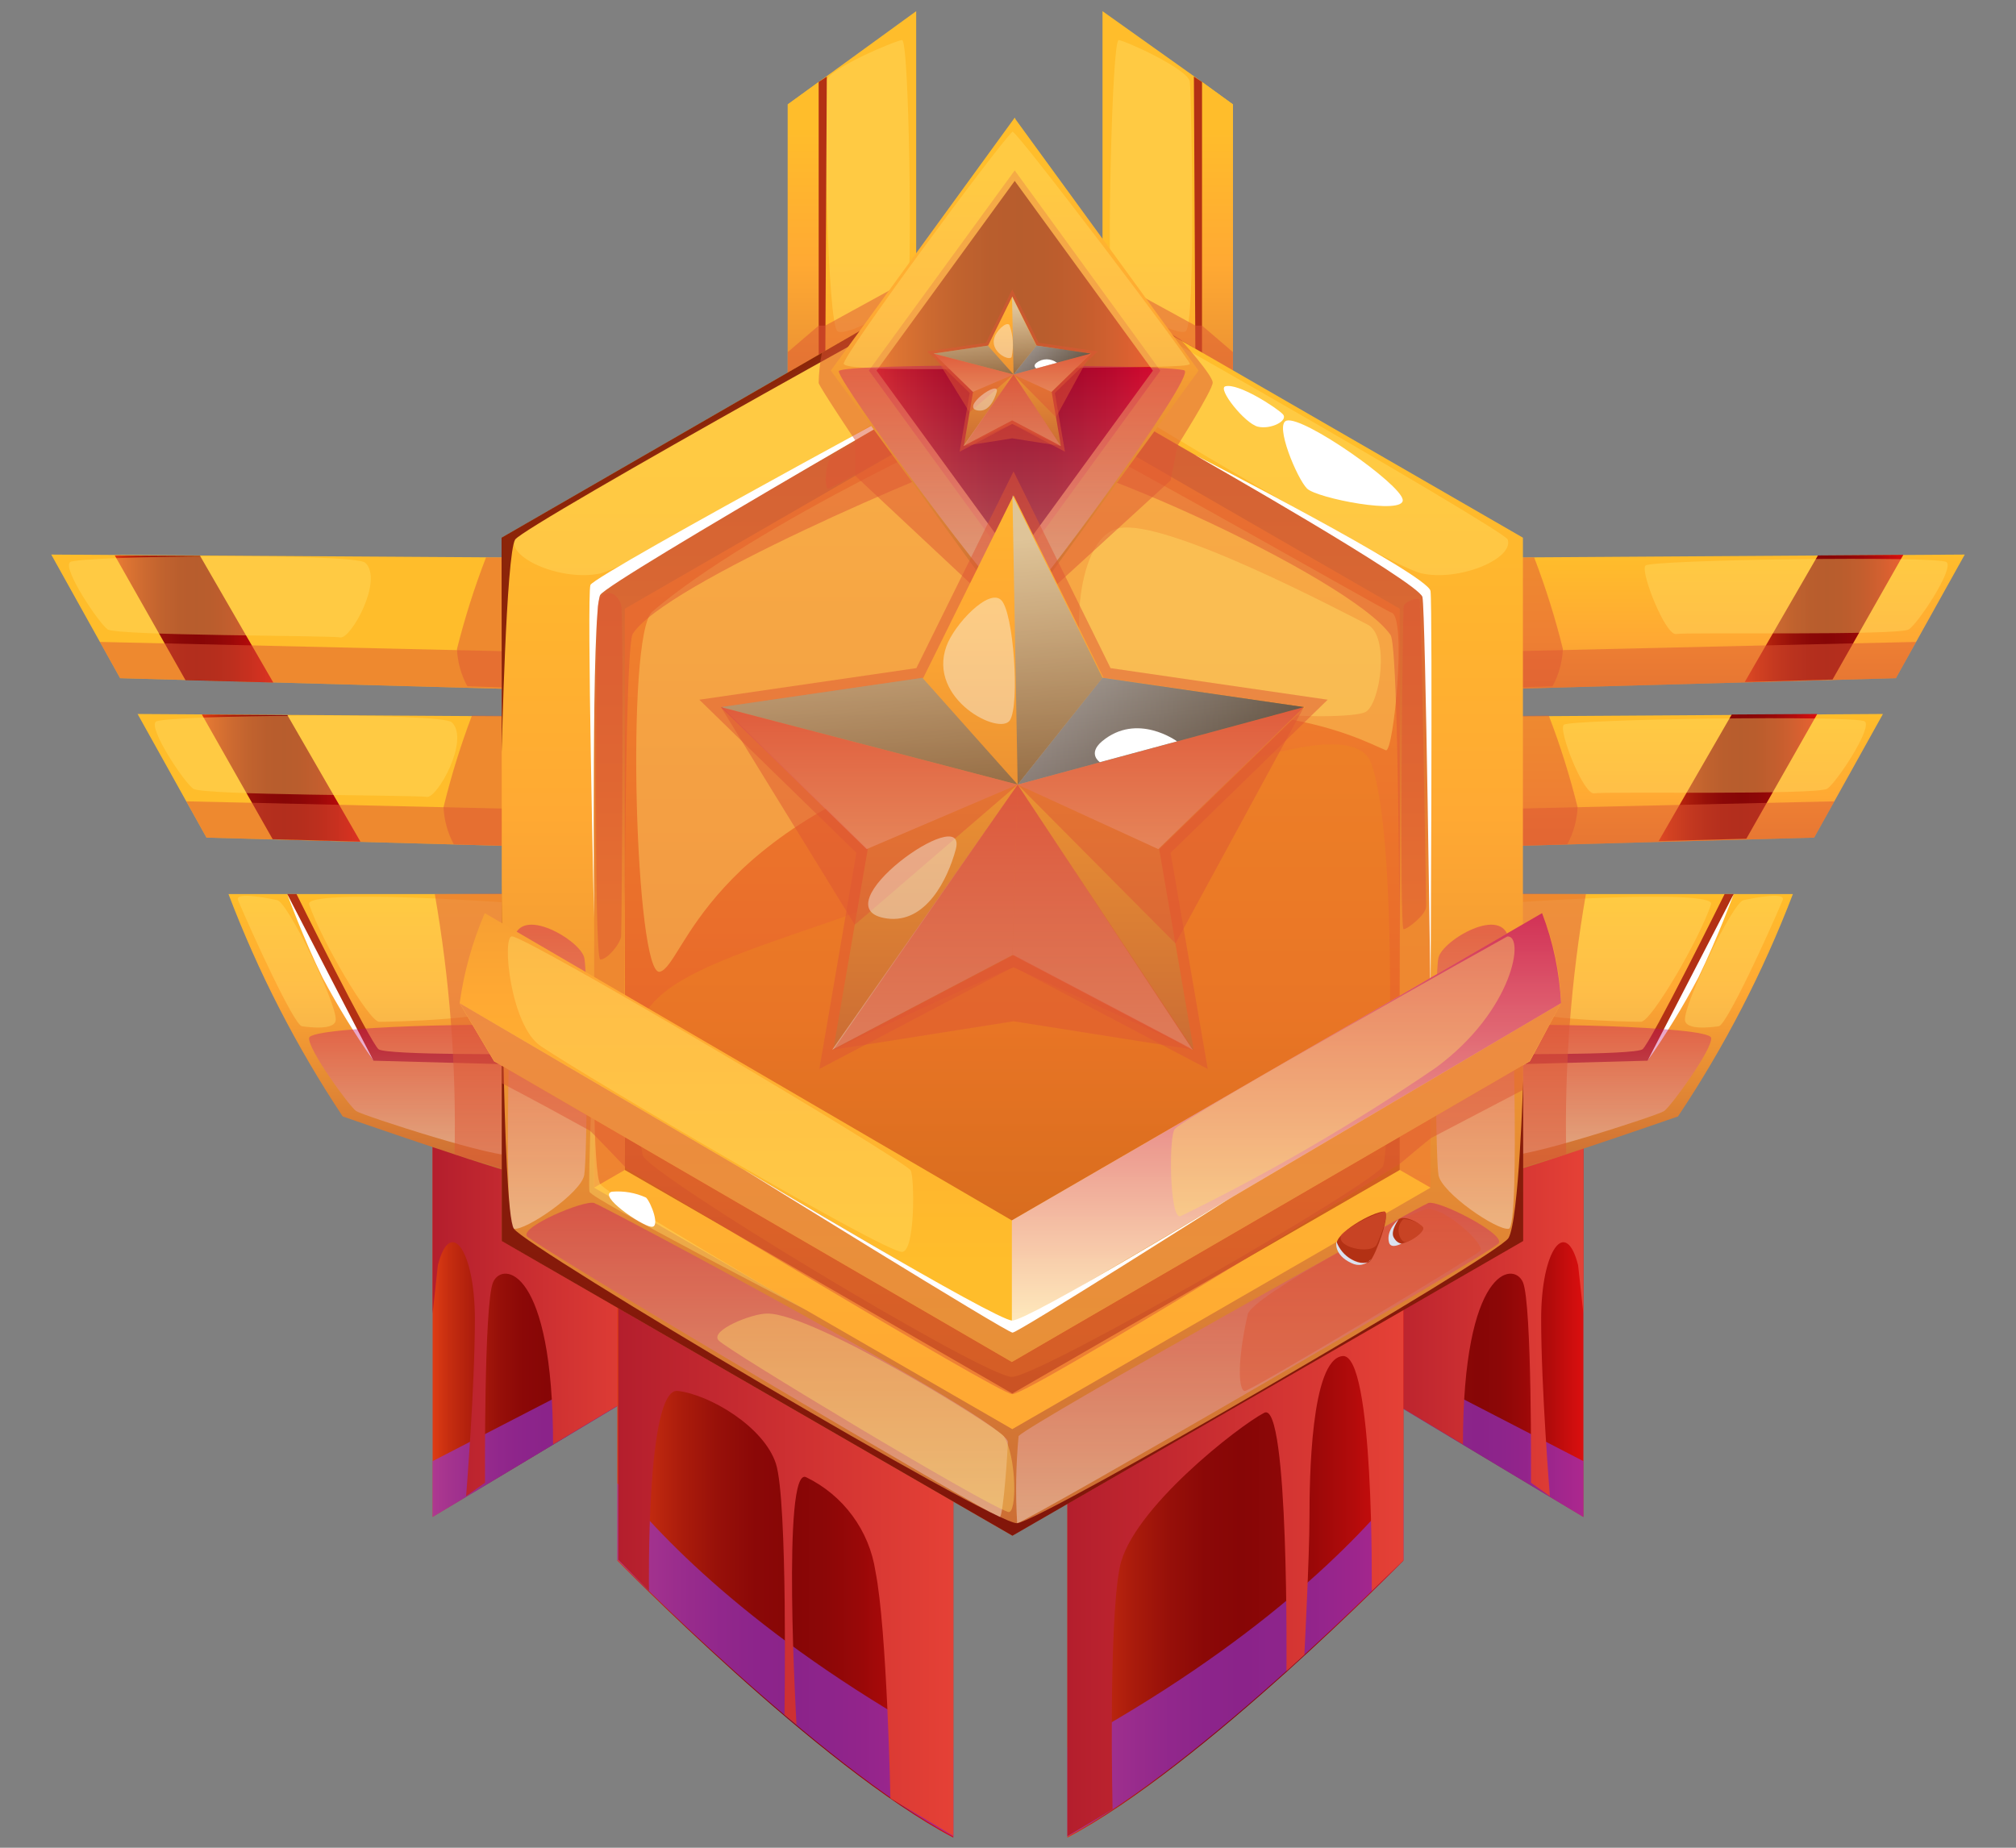 <svg width="24" height="22" viewBox="0 0 24 22" fill="none" xmlns="http://www.w3.org/2000/svg">
<rect x="0" y="0" width="24" height="22" fill="#808080" stroke="none"/>
<g id="Group">
<g id="game rank icon">
<path id="Vector" d="M5.15 12.68V18.062L7.65 16.561L7.776 12.816L5.15 12.68Z" fill="url(#paint0_linear_110_4773)"/>
<g id="Vector_2" style="mix-blend-mode:multiply" opacity="0.6">
<path d="M5.15 17.397L7.669 16.096L7.65 16.561L5.15 18.062V17.397Z" fill="#8E37E2"/>
</g>
<path id="Vector_3" style="mix-blend-mode:multiply" d="M5.213 15.064C5.36 14.485 5.653 14.886 5.653 15.704C5.653 16.521 5.549 17.814 5.549 17.814L5.774 17.654C5.774 17.654 5.76 15.523 5.87 15.267C5.981 15.011 6.584 15.096 6.584 17.197L7.65 16.557L7.776 12.811L5.15 12.68V15.64L5.213 15.064Z" fill="url(#paint1_linear_110_4773)"/>
<path id="Vector_4" d="M18.85 12.68V18.062L16.35 16.561L16.224 12.816L18.85 12.68Z" fill="url(#paint2_linear_110_4773)"/>
<g id="Vector_5" style="mix-blend-mode:multiply" opacity="0.6">
<path d="M18.85 17.397L16.331 16.096L16.35 16.561L18.85 18.062V17.397Z" fill="#8E37E2"/>
</g>
<path id="Vector_6" style="mix-blend-mode:multiply" d="M18.787 15.064C18.64 14.485 18.347 14.886 18.347 15.704C18.347 16.522 18.451 17.814 18.451 17.814L18.226 17.654C18.226 17.654 18.24 15.523 18.13 15.267C18.019 15.011 17.416 15.096 17.416 17.197L16.35 16.557L16.224 12.811L18.85 12.675V15.64L18.787 15.064Z" fill="url(#paint3_linear_110_4773)"/>
<path id="Vector_7" d="M11.349 16.6V21.88C9.749 21.037 7.349 18.582 7.349 18.582V14.923L11.349 16.6Z" fill="url(#paint4_linear_110_4773)"/>
<g id="Vector_8" style="mix-blend-mode:multiply" opacity="0.6">
<path d="M11.349 20.805V21.867C9.749 21.024 7.349 18.57 7.349 18.57V17.659C7.906 18.36 9.082 19.566 11.349 20.805Z" fill="#8E37E2"/>
</g>
<path id="Vector_9" d="M12.707 16.6V21.88C14.307 21.037 16.707 18.582 16.707 18.582V14.923L12.707 16.6Z" fill="url(#paint5_linear_110_4773)"/>
<g id="Vector_10" style="mix-blend-mode:multiply" opacity="0.6">
<path d="M12.707 20.805V21.867C14.307 21.024 16.707 18.57 16.707 18.57V17.659C16.15 18.36 14.974 19.566 12.707 20.805Z" fill="#8E37E2"/>
</g>
<path id="Vector_11" style="mix-blend-mode:multiply" d="M7.726 18.941C7.726 18.941 7.688 16.52 8.067 16.561C8.446 16.603 9.094 16.987 9.237 17.427C9.379 17.867 9.339 20.416 9.339 20.416L9.482 20.534C9.482 20.534 9.304 17.438 9.598 17.589C9.816 17.695 10.005 17.852 10.148 18.047C10.292 18.242 10.386 18.469 10.422 18.709C10.56 19.4 10.6 21.411 10.6 21.411L11.349 21.859V16.6L7.36 14.923V18.57L7.726 18.941Z" fill="url(#paint6_linear_110_4773)"/>
<path id="Vector_12" style="mix-blend-mode:multiply" d="M16.33 18.941C16.33 18.941 16.362 16.104 15.982 16.146C15.603 16.187 15.589 17.624 15.589 18.066C15.589 18.528 15.528 19.702 15.528 19.702L15.315 19.896C15.315 19.896 15.347 16.669 15.051 16.821C14.755 16.973 13.466 17.971 13.33 18.662C13.194 19.354 13.245 21.542 13.245 21.542L12.707 21.862V16.6L16.707 14.931V18.578L16.33 18.941Z" fill="url(#paint7_linear_110_4773)"/>
<path id="Vector_13" d="M13.64 8.557L22.416 8.501L21.597 9.973L14.091 10.181L13.64 8.557Z" fill="url(#paint8_linear_110_4773)"/>
<path id="Vector_14" d="M21.634 8.501L20.616 8.507L19.746 10.014L20.79 9.986L21.634 8.501Z" fill="url(#paint9_linear_110_4773)"/>
<g id="Vector_15" style="mix-blend-mode:multiply" opacity="0.5">
<path d="M14.026 9.72L21.838 9.541L21.597 9.973L14.091 10.181L14.026 9.72Z" fill="#DE5634"/>
</g>
<g id="Vector_16" style="mix-blend-mode:soft-light" opacity="0.4">
<path d="M18.616 8.63C18.55 8.702 18.854 9.47 18.979 9.446C19.104 9.422 21.64 9.469 21.754 9.39C21.867 9.312 22.293 8.667 22.2 8.59C22.107 8.514 18.68 8.562 18.616 8.63Z" fill="#FFDF66"/>
</g>
<g id="Vector_17" style="mix-blend-mode:multiply" opacity="0.5">
<path d="M18.438 8.52C18.575 8.876 18.689 9.241 18.781 9.611C18.774 9.766 18.732 9.918 18.658 10.054L14.091 10.181L13.64 8.557L18.438 8.52Z" fill="#DE5634"/>
</g>
<path id="Vector_18" d="M10.416 8.557L1.638 8.501L2.458 9.973L9.965 10.181L10.416 8.557Z" fill="url(#paint10_linear_110_4773)"/>
<path id="Vector_19" d="M2.403 8.507L3.421 8.514L4.291 10.021L3.246 9.992L2.403 8.507Z" fill="url(#paint11_linear_110_4773)"/>
<g id="Vector_20" style="mix-blend-mode:multiply" opacity="0.5">
<path d="M10.03 9.72L2.218 9.541L2.458 9.973L9.965 10.181L10.03 9.72Z" fill="#DE5634"/>
</g>
<g id="Vector_21" style="mix-blend-mode:soft-light" opacity="0.4">
<path d="M5.378 8.6C5.597 8.806 5.205 9.51 5.08 9.488C4.955 9.466 2.416 9.47 2.302 9.392C2.189 9.314 1.763 8.669 1.856 8.592C1.949 8.515 5.251 8.478 5.378 8.6Z" fill="#FFDF66"/>
</g>
<g id="Vector_22" style="mix-blend-mode:multiply" opacity="0.5">
<path d="M5.618 8.52C5.483 8.876 5.37 9.241 5.28 9.611C5.287 9.766 5.329 9.918 5.403 10.054L9.97 10.181L10.416 8.557L5.618 8.52Z" fill="#DE5634"/>
</g>
<path id="Vector_23" d="M14.613 6.659L23.39 6.603L22.57 8.075L15.064 8.283L14.613 6.659Z" fill="url(#paint12_linear_110_4773)"/>
<path id="Vector_24" d="M22.659 6.606L21.642 6.613L20.771 8.12L21.816 8.091L22.659 6.606Z" fill="url(#paint13_linear_110_4773)"/>
<g id="Vector_25" style="mix-blend-mode:multiply" opacity="0.5">
<path d="M14.998 7.823L22.811 7.643L22.57 8.075L15.064 8.283L14.998 7.823Z" fill="#DE5634"/>
</g>
<g id="Vector_26" style="mix-blend-mode:soft-light" opacity="0.4">
<path d="M19.589 6.734C19.523 6.805 19.829 7.573 19.954 7.549C20.078 7.525 22.613 7.571 22.726 7.493C22.84 7.414 23.266 6.77 23.173 6.693C23.08 6.616 19.653 6.664 19.589 6.734Z" fill="#FFDF66"/>
</g>
<g id="Vector_27" style="mix-blend-mode:multiply" opacity="0.5">
<path d="M18.264 6.637C18.4 6.993 18.515 7.357 18.606 7.728C18.599 7.883 18.557 8.035 18.483 8.171L15.064 8.28L14.613 6.659L18.264 6.637Z" fill="#DE5634"/>
</g>
<path id="Vector_28" d="M9.387 6.659L0.61 6.603L1.43 8.075L8.936 8.283L9.387 6.659Z" fill="url(#paint14_linear_110_4773)"/>
<path id="Vector_29" d="M1.366 6.613L2.382 6.619L3.253 8.126L2.208 8.098L1.366 6.613Z" fill="url(#paint15_linear_110_4773)"/>
<g id="Vector_30" style="mix-blend-mode:multiply" opacity="0.5">
<path d="M9.002 7.823L1.189 7.643L1.43 8.075L8.936 8.283L9.002 7.823Z" fill="#DE5634"/>
</g>
<g id="Vector_31" style="mix-blend-mode:soft-light" opacity="0.4">
<path d="M4.349 6.701C4.568 6.907 4.176 7.613 4.051 7.589C3.926 7.565 1.387 7.571 1.28 7.493C1.173 7.414 0.741 6.77 0.834 6.693C0.926 6.616 4.222 6.582 4.349 6.701Z" fill="#FFDF66"/>
</g>
<g id="Vector_32" style="mix-blend-mode:multiply" opacity="0.5">
<path d="M5.786 6.637C5.648 6.993 5.533 7.357 5.44 7.728C5.447 7.883 5.489 8.035 5.563 8.171L8.933 8.283L9.384 6.659L5.786 6.637Z" fill="#DE5634"/>
</g>
<path id="Vector_33" d="M6.482 8.27L6.05 6.915L6.477 6.374L9.378 4.627V1.243L9.746 0.976L10.907 0.133V5.906L6.482 8.27Z" fill="url(#paint16_linear_110_4773)"/>
<path id="Vector_34" d="M6.05 6.915L9.746 4.798V0.976L9.378 1.243V4.627L6.477 6.374L6.05 6.915Z" fill="url(#paint17_linear_110_4773)"/>
<g id="Vector_35" style="mix-blend-mode:soft-light" opacity="0.4">
<path d="M9.829 0.976C9.81 1.194 9.846 3.883 9.973 3.946C10.099 4.008 10.75 3.64 10.805 3.491C10.859 3.342 10.827 0.466 10.738 0.477C10.648 0.488 9.843 0.826 9.829 0.976Z" fill="#FFDF66"/>
</g>
<path id="Vector_36" style="mix-blend-mode:multiply" opacity="0.37" d="M9.851 4.848C9.522 5.118 6.24 6.913 6.19 7.03C6.133 7.181 6.57 7.88 6.778 7.83C6.986 7.781 10.896 5.547 10.902 5.441C10.909 5.336 10.922 4.761 10.827 4.725C10.733 4.688 9.978 4.744 9.851 4.848Z" fill="url(#paint18_linear_110_4773)"/>
<path id="Vector_37" d="M6.05 7.031L9.822 4.84L9.843 0.912L9.746 0.976V4.799L6.05 6.915V7.031Z" fill="#B33114"/>
<g id="Vector_38" style="mix-blend-mode:soft-light" opacity="0.4">
<path d="M9.416 4.666C9.202 4.68 6.518 6.402 6.518 6.45C6.518 6.498 6.038 6.79 6.16 6.784C6.282 6.778 9.666 4.864 9.67 4.798C9.675 4.733 9.533 4.658 9.416 4.666Z" fill="#FFDF66"/>
</g>
<g id="Vector_39" style="mix-blend-mode:soft-light" opacity="0.4">
<path d="M6.05 7.03C6.05 7.03 7.84 6.13 8.749 5.56C9.658 4.99 9.851 4.853 9.851 4.853L6.05 7.03Z" fill="#FFDF66"/>
</g>
<g id="Vector_40" style="mix-blend-mode:multiply" opacity="0.5">
<path d="M9.378 4.192L9.746 3.877H9.824L10.907 3.283V5.906L9.67 6.528L9.066 4.814L9.378 4.627V4.192Z" fill="#DE5634"/>
</g>
<path id="Vector_41" d="M17.574 8.27L18.006 6.915L17.578 6.374L14.678 4.627V1.243L14.31 0.976L13.125 0.133V5.893L17.574 8.27Z" fill="url(#paint19_linear_110_4773)"/>
<path id="Vector_42" d="M18.006 6.915L14.31 4.798V0.976L14.678 1.243V4.627L17.578 6.374L18.006 6.915Z" fill="url(#paint20_linear_110_4773)"/>
<g id="Vector_43" style="mix-blend-mode:soft-light" opacity="0.4">
<path d="M14.165 0.976C14.184 1.194 14.238 3.883 14.114 3.946C13.989 4.008 13.288 3.603 13.234 3.454C13.179 3.306 13.234 0.466 13.318 0.477C13.403 0.488 14.152 0.826 14.165 0.976Z" fill="#FFDF66"/>
</g>
<path id="Vector_44" style="mix-blend-mode:multiply" opacity="0.37" d="M14.205 4.848C14.534 5.118 17.819 6.913 17.864 7.03C17.922 7.181 17.486 7.88 17.278 7.83C17.07 7.781 13.16 5.547 13.152 5.441C13.144 5.336 13.134 4.761 13.229 4.725C13.323 4.688 14.08 4.744 14.205 4.848Z" fill="url(#paint21_linear_110_4773)"/>
<path id="Vector_45" d="M18.006 7.031L14.234 4.84L14.213 0.912L14.31 0.976V4.799L18.006 6.915V7.031Z" fill="#B33114"/>
<g id="Vector_46" style="mix-blend-mode:soft-light" opacity="0.4">
<path d="M14.64 4.666C14.854 4.68 17.538 6.402 17.538 6.45C17.538 6.498 18.018 6.79 17.896 6.784C17.774 6.778 14.39 4.864 14.386 4.798C14.381 4.733 14.523 4.658 14.64 4.666Z" fill="#FFDF66"/>
</g>
<g id="Vector_47" style="mix-blend-mode:soft-light" opacity="0.4">
<path d="M18.006 7.03C18.006 7.03 16.221 6.13 15.307 5.56C14.394 4.99 14.205 4.853 14.205 4.853L18.006 7.03Z" fill="#FFDF66"/>
</g>
<g id="Vector_48" style="mix-blend-mode:multiply" opacity="0.5">
<path d="M14.678 4.192L14.31 3.877H14.232L13.147 3.283V5.906L14.386 6.528L14.99 4.814L14.678 4.627V4.192Z" fill="#DE5634"/>
</g>
<path id="Vector_49" d="M6.269 13.997C6.253 14.048 4.08 13.293 4.08 13.293C3.529 12.464 3.073 11.575 2.72 10.645H6.432L6.269 13.997Z" fill="url(#paint22_linear_110_4773)"/>
<path id="Vector_50" d="M3.419 10.645C3.419 10.645 4.286 12.44 4.446 12.629L6.323 12.68V12.55C6.323 12.55 4.605 12.566 4.507 12.493C4.41 12.419 3.53 10.645 3.53 10.645H3.419Z" fill="#B33114"/>
<path id="Vector_51" d="M3.419 10.645L4.446 12.629C4.224 12.312 4.021 11.982 3.84 11.64C3.613 11.178 3.419 10.645 3.419 10.645Z" fill="white"/>
<g id="Vector_52" style="mix-blend-mode:soft-light" opacity="0.4">
<path d="M3.68 10.767C3.824 11.194 4.395 12.166 4.514 12.166C4.632 12.166 6.011 12.143 6.138 11.944C6.264 11.746 6.373 10.786 6.264 10.767C6.155 10.747 3.621 10.575 3.68 10.767Z" fill="#FFDF66"/>
</g>
<g id="Vector_53" style="mix-blend-mode:soft-light" opacity="0.4">
<path d="M2.834 10.718C3.011 11.139 3.502 12.206 3.594 12.219C3.685 12.232 3.992 12.27 3.997 12.142C4.005 11.938 3.429 10.747 3.301 10.718C3.173 10.69 2.79 10.616 2.834 10.718Z" fill="#FFDF66"/>
</g>
<path id="Vector_54" style="mix-blend-mode:multiply" opacity="0.37" d="M3.68 12.358C3.662 12.491 4.16 13.174 4.24 13.229C4.32 13.283 5.989 13.822 6.099 13.746C6.21 13.669 6.259 12.261 6.174 12.219C6.09 12.178 3.702 12.213 3.68 12.358Z" fill="url(#paint23_linear_110_4773)"/>
<g id="Vector_55" style="mix-blend-mode:multiply" opacity="0.5">
<path d="M5.176 10.645C5.355 11.668 5.434 12.707 5.411 13.745L6.269 13.997L6.429 10.637L5.176 10.645Z" fill="#DE5634"/>
</g>
<path id="Vector_56" d="M17.787 13.997C17.802 14.048 19.976 13.293 19.976 13.293C20.529 12.464 20.988 11.575 21.344 10.645H17.632L17.787 13.997Z" fill="url(#paint24_linear_110_4773)"/>
<path id="Vector_57" d="M20.64 10.645C20.64 10.645 19.773 12.435 19.614 12.629L17.738 12.68V12.55C17.738 12.55 19.456 12.566 19.554 12.493C19.651 12.419 20.531 10.645 20.531 10.645H20.64Z" fill="#B33114"/>
<path id="Vector_58" d="M20.64 10.645L19.614 12.629C19.837 12.311 20.039 11.98 20.219 11.637C20.443 11.178 20.64 10.645 20.64 10.645Z" fill="white"/>
<g id="Vector_59" style="mix-blend-mode:soft-light" opacity="0.4">
<path d="M20.37 10.767C20.227 11.194 19.656 12.166 19.536 12.166C19.416 12.166 18.04 12.143 17.914 11.944C17.787 11.746 17.678 10.786 17.787 10.767C17.896 10.747 20.435 10.575 20.37 10.767Z" fill="#FFDF66"/>
</g>
<g id="Vector_60" style="mix-blend-mode:soft-light" opacity="0.4">
<path d="M21.222 10.718C21.045 11.139 20.554 12.206 20.462 12.219C20.371 12.232 20.064 12.27 20.059 12.142C20.051 11.938 20.627 10.747 20.755 10.718C20.883 10.69 21.266 10.616 21.222 10.718Z" fill="#FFDF66"/>
</g>
<path id="Vector_61" style="mix-blend-mode:multiply" opacity="0.37" d="M20.371 12.358C20.389 12.491 19.891 13.174 19.811 13.229C19.731 13.283 18.062 13.822 17.952 13.746C17.842 13.669 17.792 12.261 17.877 12.219C17.962 12.178 20.354 12.213 20.371 12.358Z" fill="url(#paint25_linear_110_4773)"/>
<g id="Vector_62" style="mix-blend-mode:multiply" opacity="0.5">
<path d="M18.88 10.645C18.702 11.668 18.623 12.707 18.646 13.745L17.789 13.997L17.629 10.637L18.88 10.645Z" fill="#DE5634"/>
</g>
<path id="Vector_63" d="M12.051 2.893L5.973 6.402V14.774L12.051 18.285L18.13 14.774V6.402L12.051 2.893Z" fill="url(#paint26_linear_110_4773)"/>
<path id="Vector_64" d="M7.072 14.141V7.037L12.051 4.162L17.03 7.037V14.141L12.051 17.016L7.072 14.141Z" fill="url(#paint27_linear_110_4773)"/>
<path id="Vector_65" d="M7.438 13.93V7.248L12.051 4.586L16.664 7.248V13.93L12.051 16.592L7.438 13.93Z" fill="url(#paint28_linear_110_4773)"/>
<g id="Vector_66" style="mix-blend-mode:soft-light" opacity="0.4">
<path d="M6.125 6.424C6.05 6.65 6.696 6.926 7.15 6.827C7.605 6.728 11.883 4.218 11.987 3.994C12.018 3.681 12.018 3.366 11.987 3.053C11.84 3.053 6.162 6.314 6.125 6.424Z" fill="#FFDF66"/>
</g>
<g id="Vector_67" style="mix-blend-mode:soft-light" opacity="0.4">
<path d="M17.949 6.424C18.024 6.65 17.378 6.926 16.923 6.827C16.469 6.728 12.23 4.195 12.086 3.994C12.013 3.89 11.987 3.053 12.086 3.053C12.237 3.053 17.92 6.314 17.949 6.424Z" fill="#FFDF66"/>
</g>
<path id="Vector_68" style="mix-blend-mode:multiply" opacity="0.37" d="M6.118 11.186C6.078 11.437 5.979 14.607 6.118 14.63C6.258 14.655 6.918 14.203 6.955 13.991C6.992 13.778 7.005 11.61 6.955 11.402C6.906 11.194 6.187 10.77 6.118 11.186Z" fill="url(#paint29_linear_110_4773)"/>
<path id="Vector_69" style="mix-blend-mode:multiply" opacity="0.37" d="M17.962 11.186C18.002 11.437 18.101 14.607 17.962 14.63C17.822 14.655 17.162 14.203 17.125 13.991C17.088 13.778 17.075 11.61 17.125 11.402C17.174 11.194 17.893 10.77 17.962 11.186Z" fill="url(#paint30_linear_110_4773)"/>
<path id="Vector_70" style="mix-blend-mode:multiply" opacity="0.37" d="M6.272 14.717C6.346 14.826 11.819 18.062 11.902 18.062C11.944 18.062 11.998 17.262 11.998 17.168C12 16.92 7.157 14.347 7.072 14.323C6.947 14.288 6.197 14.607 6.272 14.717Z" fill="url(#paint31_linear_110_4773)"/>
<path id="Vector_71" style="mix-blend-mode:multiply" opacity="0.37" d="M17.842 14.802C17.768 14.91 12.192 18.136 12.109 18.136C12.088 17.79 12.094 17.443 12.126 17.098C12.304 16.922 16.926 14.347 17.005 14.323C17.131 14.288 17.92 14.691 17.842 14.802Z" fill="url(#paint32_linear_110_4773)"/>
<g id="Vector_72" style="mix-blend-mode:multiply" opacity="0.37">
<path d="M7.65 13.752C7.33 11.901 7.506 11.784 9.802 11.002C12.098 10.219 15.982 8.203 16.32 9.08C16.658 9.957 16.544 13.68 16.467 13.88C16.39 14.08 12.379 16.389 12.048 16.394C11.717 16.398 7.68 13.958 7.65 13.752Z" fill="#ED8A1D"/>
</g>
<g id="Vector_73" style="mix-blend-mode:soft-light" opacity="0.4">
<path d="M16.565 7.294C16.485 7.275 12.315 4.866 12.085 4.883C11.854 4.901 8.957 6.259 7.765 7.283C7.445 7.557 7.563 11.645 7.856 11.57C8.149 11.494 8.368 9.842 11.594 8.914C14.771 8 16.152 8.79 16.498 8.933C16.59 8.974 16.75 7.339 16.565 7.294Z" fill="#FFDF66"/>
</g>
<g id="Vector_74" style="mix-blend-mode:multiply" opacity="0.5">
<path d="M7.072 14.141V7.037L12.051 4.157L17.03 7.037V14.141L16.664 13.93C16.664 13.93 16.686 7.754 16.554 7.56C16.074 6.869 12.394 5.189 11.792 5.376C11.19 5.563 7.899 6.962 7.533 7.547C7.408 7.746 7.438 13.93 7.438 13.93L7.072 14.141Z" fill="#DE5634"/>
</g>
<g id="Vector_75" style="mix-blend-mode:soft-light" opacity="0.4">
<path d="M12.982 8.006C14.222 8.571 16.091 8.582 16.262 8.474C16.434 8.365 16.547 7.57 16.278 7.435C16.01 7.301 13.878 6.168 13.318 6.29C12.758 6.411 12.763 7.907 12.982 8.006Z" fill="#FFDF66"/>
</g>
<path id="Vector_76" opacity="0.8" d="M5.973 8.954C5.973 8.934 6.026 6.592 6.133 6.424C6.24 6.256 11.922 3.098 12.086 3.053C12.251 3.008 14.386 4.24 14.386 4.24L12.051 2.893L5.971 6.402L5.973 8.954Z" fill="#700000"/>
<path id="Vector_77" d="M14.227 5.418C14.227 5.418 16.898 6.938 16.934 7.109C16.971 7.28 17.03 11.87 17.03 11.87C17.03 11.87 17.056 7.231 17.03 7.037C17.005 6.843 14.227 5.418 14.227 5.418Z" fill="white"/>
<path id="Vector_78" d="M7.072 10.93C7.072 10.93 6.984 7.09 7.029 6.965C7.074 6.84 12.051 4.162 12.051 4.162C12.051 4.162 7.251 6.91 7.146 7.083C7.04 7.256 7.072 10.93 7.072 10.93Z" fill="white"/>
<path id="Vector_79" opacity="0.8" d="M5.973 14.776L12.053 18.285L18.133 14.776V12.869C18.133 12.869 18.083 14.533 17.958 14.741C17.834 14.949 12.386 18.115 12.109 18.136C11.832 18.157 6.264 14.851 6.118 14.63C5.973 14.41 5.973 10.509 5.973 10.509V14.776Z" fill="#700000"/>
<g id="Vector_80" style="mix-blend-mode:soft-light" opacity="0.4">
<path d="M7.072 12.322C7.072 12.322 7.054 13.96 7.146 14.098C7.237 14.235 9.6 15.6 9.6 15.6C9.6 15.6 7.04 14.277 7.018 14.19C6.995 14.104 7.072 12.322 7.072 12.322Z" fill="#FFDF66"/>
</g>
<g id="Vector_81" style="mix-blend-mode:soft-light" opacity="0.4">
<path d="M9.13 15.64C8.949 15.64 8.446 15.841 8.555 15.96C8.664 16.078 11.656 17.88 12 18.002C12.112 18.043 12.101 17.331 11.95 17.101C11.885 17.002 9.685 15.63 9.13 15.64Z" fill="#FFDF66"/>
</g>
<path id="Vector_82" d="M14.587 4.6C14.49 4.627 14.819 5.042 14.974 5.08C15.13 5.118 15.346 5.006 15.27 4.93C15.195 4.853 14.741 4.557 14.587 4.6Z" fill="white"/>
<path id="Vector_83" d="M15.317 5.008C15.168 5.048 15.443 5.702 15.56 5.817C15.677 5.933 16.723 6.137 16.699 5.95C16.675 5.763 15.52 4.952 15.317 5.008Z" fill="white"/>
<g id="Vector_84" style="mix-blend-mode:multiply" opacity="0.5">
<path d="M14.854 15.648C14.723 16.221 14.746 16.557 14.818 16.562C14.89 16.566 17.55 14.962 17.622 14.894C17.694 14.827 17.197 14.365 16.982 14.397C16.768 14.429 14.904 15.435 14.854 15.648Z" fill="#DE5634"/>
</g>
<g id="Vector_85" style="mix-blend-mode:multiply" opacity="0.5">
<path d="M7.395 7.2C7.331 7.008 7.134 7.008 7.117 7.222C7.099 7.437 7.067 11.418 7.146 11.424C7.224 11.43 7.389 11.235 7.395 11.144C7.402 11.053 7.426 7.291 7.395 7.2Z" fill="#DE5634"/>
</g>
<g id="Vector_86" style="mix-blend-mode:multiply" opacity="0.5">
<path d="M16.709 7.224C16.698 7.301 16.659 11.064 16.709 11.064C16.758 11.064 16.978 10.888 16.978 10.795C16.978 10.702 16.922 7.152 16.898 7.133C16.874 7.114 16.717 7.16 16.709 7.224Z" fill="#DE5634"/>
</g>
<g id="Vector_87" style="mix-blend-mode:multiply" opacity="0.5">
<path d="M12.051 4.523C12.051 4.597 9.91 5.819 9.859 5.819C9.808 5.819 9.827 5.49 9.896 5.445C9.965 5.4 12.037 4.152 12.051 4.194C12.059 4.303 12.059 4.414 12.051 4.523Z" fill="#DE5634"/>
</g>
<path id="Vector_88" d="M16.48 14.425C16.342 14.425 15.88 14.69 15.915 14.821C15.95 14.952 16.235 15.094 16.309 15.018C16.382 14.941 16.563 14.429 16.48 14.425Z" fill="#B33114"/>
<path id="Vector_89" d="M16.65 14.52C16.602 14.563 16.499 14.717 16.597 14.792C16.694 14.867 16.982 14.669 16.939 14.611C16.896 14.554 16.71 14.463 16.65 14.52Z" fill="#B33114"/>
<g id="Vector_90" style="mix-blend-mode:multiply" opacity="0.5">
<path d="M15.978 14.688C15.862 14.848 16.33 14.946 16.39 14.816C16.451 14.687 16.55 14.413 16.474 14.426C16.294 14.482 16.126 14.571 15.978 14.688Z" fill="#DE5634"/>
</g>
<path id="Vector_91" d="M15.91 14.783C15.943 14.872 16.006 14.947 16.088 14.995C16.197 15.059 16.29 15.045 16.318 14.995C16.291 15.027 16.254 15.049 16.213 15.057C16.171 15.066 16.129 15.059 16.091 15.04C15.87 14.939 15.91 14.783 15.91 14.783Z" fill="#DAE1EF"/>
<g id="Vector_92" style="mix-blend-mode:multiply" opacity="0.5">
<path d="M16.701 14.52C16.595 14.634 16.677 14.798 16.736 14.789C16.795 14.779 16.973 14.662 16.939 14.608C16.906 14.554 16.723 14.498 16.701 14.52Z" fill="#DE5634"/>
</g>
<path id="Vector_93" d="M16.65 14.52C16.65 14.52 16.552 14.653 16.59 14.73C16.629 14.806 16.685 14.806 16.685 14.806C16.685 14.806 16.56 14.878 16.536 14.794C16.496 14.643 16.65 14.52 16.65 14.52Z" fill="#DAE1EF"/>
<path id="Vector_94" d="M11.426 4.482C11.106 4.395 10.834 4.608 10.69 4.771C10.546 4.934 10.627 5.03 10.808 4.998C10.989 4.966 11.563 4.518 11.426 4.482Z" fill="#B33114"/>
<g id="Vector_95" style="mix-blend-mode:multiply" opacity="0.5">
<path d="M11.426 4.482C11.323 4.461 11.216 4.464 11.114 4.49C11.013 4.516 10.918 4.564 10.837 4.631C10.749 4.709 10.922 4.931 11.04 4.883C11.158 4.835 11.52 4.517 11.426 4.482Z" fill="#DE5634"/>
</g>
<g id="Vector_96" style="mix-blend-mode:soft-light" opacity="0.4">
<path d="M10.773 4.687C10.773 4.687 10.403 4.928 10.453 5.048C10.502 5.168 10.933 4.949 10.933 4.949C10.933 4.949 10.702 5.024 10.65 4.922C10.597 4.819 10.773 4.687 10.773 4.687Z" fill="#FFDF66"/>
</g>
<path id="Vector_97" d="M7.285 14.189C7.11 14.234 7.627 14.587 7.749 14.606C7.87 14.626 7.749 14.314 7.691 14.259C7.564 14.201 7.424 14.177 7.285 14.189Z" fill="white"/>
<path id="Vector_98" d="M12.046 14.531L5.771 10.872C5.624 11.214 5.523 11.575 5.472 11.944L5.882 12.635L12.046 16.216L18.211 12.635L18.584 11.944C18.572 11.576 18.495 11.213 18.358 10.872L12.046 14.531Z" fill="url(#paint33_linear_110_4773)"/>
<path id="Vector_99" d="M5.882 12.635L5.472 11.944L12.046 15.795L18.582 11.944L18.213 12.635L12.046 16.216L5.882 12.635Z" fill="url(#paint34_linear_110_4773)"/>
<g id="Vector_100" style="mix-blend-mode:multiply" opacity="0.5">
<path d="M5.472 11.944L5.882 12.635L5.976 12.693V12.899C5.976 12.899 6.328 13.079 7.019 13.461C7.043 13.474 7.453 13.907 7.453 13.907C7.453 13.907 11.891 16.6 12.051 16.6C12.259 16.6 16.666 13.856 16.666 13.856C16.666 13.856 17.008 13.568 17.042 13.547L18.13 12.978V12.683L18.211 12.635L18.584 11.944L12.046 15.8L5.472 11.944Z" fill="#DE5634"/>
</g>
<path id="Vector_101" style="mix-blend-mode:multiply" opacity="0.69" d="M12.046 14.531V15.8L18.584 11.944C18.566 11.577 18.49 11.215 18.358 10.872L12.046 14.531Z" fill="url(#paint35_linear_110_4773)"/>
<g id="Vector_102" style="mix-blend-mode:soft-light" opacity="0.4">
<path d="M6.094 11.149C5.974 11.149 6.074 12.211 6.438 12.456C7.018 12.845 10.509 14.902 10.738 14.906C10.898 14.906 10.888 14.005 10.84 13.934C10.75 13.802 6.274 11.149 6.094 11.149Z" fill="#FFDF66"/>
</g>
<g id="Vector_103" style="mix-blend-mode:soft-light" opacity="0.4">
<path d="M13.987 13.44C13.912 13.518 13.922 14.511 14.051 14.482C15.106 13.967 16.122 13.376 17.091 12.714C18.022 12.03 18.154 11.13 17.944 11.15C17.939 11.15 14.144 13.278 13.987 13.44Z" fill="#FFDF66"/>
</g>
<path id="Vector_104" d="M8.85 13.922C8.85 13.922 11.854 15.723 12.05 15.723C12.245 15.723 14.642 14.267 14.642 14.267C14.642 14.267 12.123 15.867 12.054 15.867C11.986 15.867 8.85 13.922 8.85 13.922Z" fill="white"/>
<g id="Vector_105" style="mix-blend-mode:multiply" opacity="0.5">
<path d="M9.784 4.202C9.761 4.32 9.748 4.44 9.746 4.56C9.76 4.614 10.179 5.24 10.179 5.24V5.662L12.067 7.43L13.936 5.72L14.018 5.306C14.018 5.306 14.437 4.645 14.437 4.555C14.437 4.466 14.051 4.038 14.051 4.038L12.051 2.888L9.784 4.202Z" fill="#DE5634"/>
</g>
<path id="Vector_106" d="M14.267 4.411L14.258 4.398L12.091 1.422L12.08 1.4L12.069 1.416L9.901 4.398L9.891 4.411L9.901 4.426L12.069 7.402V7.434L12.082 7.418L12.093 7.434V7.402L14.259 4.426L14.267 4.411Z" fill="url(#paint36_linear_110_4773)"/>
<g id="Vector_107" style="mix-blend-mode:multiply" opacity="0.5">
<path d="M10.344 4.413V4.411L12.08 2.029L13.814 4.413L12.08 6.795L10.344 4.413Z" fill="#DE5634"/>
</g>
<path id="Vector_108" d="M10.435 4.413L12.08 2.154L13.725 4.413L12.08 6.67L10.435 4.413Z" fill="url(#paint37_linear_110_4773)"/>
<g id="Vector_109" style="mix-blend-mode:soft-light" opacity="0.4">
<path d="M12.053 1.568C11.859 1.754 10.008 4.264 10.045 4.333C10.082 4.402 10.805 4.403 12.194 4.387C13.582 4.371 14.154 4.373 14.165 4.333C14.176 4.293 12.088 1.533 12.053 1.568Z" fill="#FFDF66"/>
</g>
<path id="Vector_110" style="mix-blend-mode:multiply" opacity="0.37" d="M9.986 4.419C9.96 4.528 11.982 7.285 12.11 7.242C12.238 7.198 14.24 4.485 14.101 4.411C13.962 4.338 10.01 4.32 9.986 4.419Z" fill="url(#paint38_linear_110_4773)"/>
<g id="Vector_111" style="mix-blend-mode:multiply" opacity="0.5">
<path d="M12.066 11.512L9.754 12.728L10.195 10.154L8.325 8.331L10.909 7.955L12.066 5.613L13.221 7.955L15.806 8.331L13.936 10.154L14.378 12.728L12.066 11.512Z" fill="#DE5634"/>
</g>
<path id="Vector_112" d="M15.536 8.419L14.288 8.237L13.947 8.187L13.138 8.07L12.066 5.898L10.992 8.07L8.595 8.419L10.33 10.111L9.92 12.499L12.066 11.371L14.21 12.499L13.8 10.111L15.536 8.419Z" fill="url(#paint39_linear_110_4773)"/>
<path id="Vector_113" style="mix-blend-mode:multiply" opacity="0.37" d="M8.582 8.419L12.115 9.342L10.317 10.11L8.582 8.419Z" fill="url(#paint40_linear_110_4773)"/>
<path id="Vector_114" style="mix-blend-mode:multiply" opacity="0.37" d="M15.523 8.419L12.115 9.342L13.789 10.11L15.523 8.419Z" fill="url(#paint41_linear_110_4773)"/>
<path id="Vector_115" style="mix-blend-mode:multiply" opacity="0.37" d="M12.053 11.371L12.115 9.343L9.907 12.499L12.053 11.371Z" fill="url(#paint42_linear_110_4773)"/>
<path id="Vector_116" style="mix-blend-mode:multiply" opacity="0.37" d="M14.198 12.499L12.115 9.343L12.053 11.371L14.198 12.499Z" fill="url(#paint43_linear_110_4773)"/>
<path id="Vector_117" style="mix-blend-mode:color-dodge" opacity="0.5" d="M12.053 5.898L12.115 9.343L13.125 8.07L12.053 5.898Z" fill="url(#paint44_linear_110_4773)"/>
<path id="Vector_118" style="mix-blend-mode:color-dodge" opacity="0.5" d="M15.523 8.419L12.115 9.342L13.125 8.07L15.523 8.419Z" fill="url(#paint45_linear_110_4773)"/>
<path id="Vector_119" style="mix-blend-mode:color-dodge" opacity="0.5" d="M15.523 8.419L12.115 9.342L13.125 8.07L15.523 8.419Z" fill="url(#paint46_linear_110_4773)"/>
<path id="Vector_120" style="mix-blend-mode:color-dodge" opacity="0.5" d="M10.981 8.07L12.115 9.342L8.582 8.419L10.981 8.07Z" fill="url(#paint47_linear_110_4773)"/>
<path id="Vector_121" d="M13.12 8.826C12.942 8.976 13.094 9.075 13.094 9.075L14.013 8.827C14.013 8.827 13.538 8.477 13.12 8.826Z" fill="white"/>
<g id="Vector_122" style="mix-blend-mode:multiply" opacity="0.5">
<path d="M9.92 12.499C9.92 12.499 11.547 11.733 12.066 11.518L14.21 12.499L12.066 11.371L9.92 12.499Z" fill="#DE5634"/>
</g>
<g id="Vector_123" style="mix-blend-mode:multiply" opacity="0.5">
<path d="M8.582 8.419L12.115 9.342L10.176 11.011L8.582 8.419Z" fill="#DE5634"/>
</g>
<g id="Vector_124" style="mix-blend-mode:multiply" opacity="0.5">
<path d="M15.523 8.419L12.115 9.342L13.994 11.234L15.523 8.419Z" fill="#DE5634"/>
</g>
<g id="Vector_125" style="mix-blend-mode:multiply" opacity="0.5">
<path d="M9.92 12.499L12.115 9.343L14.21 12.499L12.066 12.16L9.92 12.499Z" fill="#DE5634"/>
</g>
<g id="Vector_126" style="mix-blend-mode:soft-light" opacity="0.4">
<path d="M11.267 7.694C11.038 8.326 11.907 8.768 12.024 8.574C12.141 8.381 12.067 7.294 11.92 7.146C11.773 6.997 11.36 7.435 11.267 7.694Z" fill="#F7FFFF"/>
</g>
<g id="Vector_127" style="mix-blend-mode:soft-light" opacity="0.4">
<path d="M10.56 10.936C11.022 10.998 11.282 10.472 11.379 10.11C11.53 9.526 9.717 10.821 10.56 10.936Z" fill="#F7FFFF"/>
</g>
<g id="Vector_128" style="mix-blend-mode:multiply" opacity="0.5">
<path d="M12.051 5.048L11.424 5.378L11.544 4.679L11.037 4.184L11.738 4.082L12.051 3.447L12.365 4.082L13.067 4.184L12.558 4.679L12.678 5.378L12.051 5.048Z" fill="#DE5634"/>
</g>
<path id="Vector_129" d="M12.987 4.21L12.651 4.162L12.56 4.147L12.341 4.115L12.051 3.53L11.763 4.115L11.115 4.21L11.584 4.666L11.474 5.31L12.051 5.006L12.63 5.31L12.52 4.666L12.987 4.21Z" fill="url(#paint48_linear_110_4773)"/>
<path id="Vector_130" style="mix-blend-mode:multiply" opacity="0.37" d="M11.112 4.21L12.066 4.459L11.581 4.666L11.112 4.21Z" fill="url(#paint49_linear_110_4773)"/>
<path id="Vector_131" style="mix-blend-mode:multiply" opacity="0.37" d="M12.984 4.21L12.066 4.459L12.517 4.666L12.984 4.21Z" fill="url(#paint50_linear_110_4773)"/>
<path id="Vector_132" style="mix-blend-mode:multiply" opacity="0.37" d="M12.048 5.006L12.066 4.459L11.47 5.31L12.048 5.006Z" fill="url(#paint51_linear_110_4773)"/>
<path id="Vector_133" style="mix-blend-mode:multiply" opacity="0.37" d="M12.627 5.31L12.066 4.459L12.048 5.006L12.627 5.31Z" fill="url(#paint52_linear_110_4773)"/>
<path id="Vector_134" style="mix-blend-mode:color-dodge" opacity="0.5" d="M12.048 3.53L12.066 4.459L12.338 4.115L12.048 3.53Z" fill="url(#paint53_linear_110_4773)"/>
<path id="Vector_135" style="mix-blend-mode:color-dodge" opacity="0.5" d="M12.984 4.21L12.066 4.459L12.338 4.115L12.984 4.21Z" fill="url(#paint54_linear_110_4773)"/>
<path id="Vector_136" style="mix-blend-mode:color-dodge" opacity="0.5" d="M12.984 4.21L12.066 4.459L12.338 4.115L12.984 4.21Z" fill="url(#paint55_linear_110_4773)"/>
<path id="Vector_137" style="mix-blend-mode:color-dodge" opacity="0.5" d="M11.76 4.115L12.066 4.459L11.112 4.21L11.76 4.115Z" fill="url(#paint56_linear_110_4773)"/>
<path id="Vector_138" d="M12.338 4.32C12.29 4.36 12.338 4.387 12.338 4.387L12.584 4.32C12.549 4.293 12.505 4.278 12.461 4.278C12.416 4.278 12.373 4.293 12.338 4.32Z" fill="white"/>
<g id="Vector_139" style="mix-blend-mode:multiply" opacity="0.5">
<path d="M11.474 5.31C11.474 5.31 11.912 5.104 12.051 5.046L12.63 5.31L12.051 5.006L11.474 5.31Z" fill="#DE5634"/>
</g>
<g id="Vector_140" style="mix-blend-mode:multiply" opacity="0.5">
<path d="M11.112 4.21L12.066 4.459L11.542 4.909L11.112 4.21Z" fill="#DE5634"/>
</g>
<g id="Vector_141" style="mix-blend-mode:multiply" opacity="0.5">
<path d="M12.984 4.21L12.066 4.459L12.571 4.968L12.984 4.21Z" fill="#DE5634"/>
</g>
<g id="Vector_142" style="mix-blend-mode:multiply" opacity="0.5">
<path d="M11.474 5.31L12.066 4.459L12.63 5.31L12.051 5.219L11.474 5.31Z" fill="#DE5634"/>
</g>
<g id="Vector_143" style="mix-blend-mode:soft-light" opacity="0.4">
<path d="M11.84 4.014C11.778 4.186 12.013 4.304 12.043 4.251C12.071 4.123 12.061 3.99 12.016 3.867C11.973 3.827 11.861 3.944 11.84 4.014Z" fill="#F7FFFF"/>
</g>
<g id="Vector_144" style="mix-blend-mode:soft-light" opacity="0.4">
<path d="M11.645 4.888C11.77 4.906 11.838 4.763 11.866 4.666C11.907 4.509 11.418 4.858 11.645 4.888Z" fill="#F7FFFF"/>
</g>
</g>
</g>
<defs>
<linearGradient id="paint0_linear_110_4773" x1="5.15" y1="15.371" x2="7.776" y2="15.371" gradientUnits="userSpaceOnUse">
<stop stop-color="#DE3C14"/>
<stop offset="0.07" stop-color="#C72E10"/>
<stop offset="0.19" stop-color="#AB1C0C"/>
<stop offset="0.3" stop-color="#971009"/>
<stop offset="0.41" stop-color="#8B0807"/>
<stop offset="0.52" stop-color="#870606"/>
<stop offset="0.62" stop-color="#8C0707"/>
<stop offset="0.73" stop-color="#9A0808"/>
<stop offset="0.85" stop-color="#B20B0B"/>
<stop offset="0.97" stop-color="#D30E0E"/>
<stop offset="1" stop-color="#DB0F0F"/>
</linearGradient>
<linearGradient id="paint1_linear_110_4773" x1="5.15" y1="15.251" x2="7.776" y2="15.251" gradientUnits="userSpaceOnUse">
<stop stop-color="#B41E2D"/>
<stop offset="1" stop-color="#E54136"/>
</linearGradient>
<linearGradient id="paint2_linear_110_4773" x1="16.224" y1="15.371" x2="18.85" y2="15.371" gradientUnits="userSpaceOnUse">
<stop stop-color="#DE3C14"/>
<stop offset="0.07" stop-color="#C72E10"/>
<stop offset="0.19" stop-color="#AB1C0C"/>
<stop offset="0.3" stop-color="#971009"/>
<stop offset="0.41" stop-color="#8B0807"/>
<stop offset="0.52" stop-color="#870606"/>
<stop offset="0.62" stop-color="#8C0707"/>
<stop offset="0.73" stop-color="#9A0808"/>
<stop offset="0.85" stop-color="#B20B0B"/>
<stop offset="0.97" stop-color="#D30E0E"/>
<stop offset="1" stop-color="#DB0F0F"/>
</linearGradient>
<linearGradient id="paint3_linear_110_4773" x1="16.224" y1="15.251" x2="18.85" y2="15.251" gradientUnits="userSpaceOnUse">
<stop stop-color="#B41E2D"/>
<stop offset="1" stop-color="#E54136"/>
</linearGradient>
<linearGradient id="paint4_linear_110_4773" x1="7.352" y1="18.395" x2="11.349" y2="18.395" gradientUnits="userSpaceOnUse">
<stop stop-color="#DE3C14"/>
<stop offset="0.07" stop-color="#C72E10"/>
<stop offset="0.19" stop-color="#AB1C0C"/>
<stop offset="0.3" stop-color="#971009"/>
<stop offset="0.41" stop-color="#8B0807"/>
<stop offset="0.52" stop-color="#870606"/>
<stop offset="0.62" stop-color="#8C0707"/>
<stop offset="0.73" stop-color="#9A0808"/>
<stop offset="0.85" stop-color="#B20B0B"/>
<stop offset="0.97" stop-color="#D30E0E"/>
<stop offset="1" stop-color="#DB0F0F"/>
</linearGradient>
<linearGradient id="paint5_linear_110_4773" x1="12.707" y1="18.395" x2="16.704" y2="18.395" gradientUnits="userSpaceOnUse">
<stop stop-color="#DE3C14"/>
<stop offset="0.07" stop-color="#C72E10"/>
<stop offset="0.19" stop-color="#AB1C0C"/>
<stop offset="0.3" stop-color="#971009"/>
<stop offset="0.41" stop-color="#8B0807"/>
<stop offset="0.52" stop-color="#870606"/>
<stop offset="0.62" stop-color="#8C0707"/>
<stop offset="0.73" stop-color="#9A0808"/>
<stop offset="0.85" stop-color="#B20B0B"/>
<stop offset="0.97" stop-color="#D30E0E"/>
<stop offset="1" stop-color="#DB0F0F"/>
</linearGradient>
<linearGradient id="paint6_linear_110_4773" x1="7.352" y1="18.395" x2="11.349" y2="18.395" gradientUnits="userSpaceOnUse">
<stop stop-color="#B41E2D"/>
<stop offset="1" stop-color="#E54136"/>
</linearGradient>
<linearGradient id="paint7_linear_110_4773" x1="12.707" y1="18.395" x2="16.704" y2="18.395" gradientUnits="userSpaceOnUse">
<stop stop-color="#B41E2D"/>
<stop offset="1" stop-color="#E54136"/>
</linearGradient>
<linearGradient id="paint8_linear_110_4773" x1="18.047" y1="11.514" x2="18.046" y2="8.507" gradientUnits="userSpaceOnUse">
<stop stop-color="#CA6B34"/>
<stop offset="0.67" stop-color="#FFA933"/>
<stop offset="1" stop-color="#FFBD2B"/>
</linearGradient>
<linearGradient id="paint9_linear_110_4773" x1="19.746" y1="9.258" x2="21.634" y2="9.258" gradientUnits="userSpaceOnUse">
<stop stop-color="#DE3C14"/>
<stop offset="0.07" stop-color="#C72E10"/>
<stop offset="0.19" stop-color="#AB1C0C"/>
<stop offset="0.3" stop-color="#971009"/>
<stop offset="0.41" stop-color="#8B0807"/>
<stop offset="0.52" stop-color="#870606"/>
<stop offset="0.62" stop-color="#8C0707"/>
<stop offset="0.73" stop-color="#9A0808"/>
<stop offset="0.85" stop-color="#B20B0B"/>
<stop offset="0.97" stop-color="#D30E0E"/>
<stop offset="1" stop-color="#DB0F0F"/>
</linearGradient>
<linearGradient id="paint10_linear_110_4773" x1="8.401" y1="15.441" x2="8.386" y2="12.439" gradientUnits="userSpaceOnUse">
<stop stop-color="#CA6B34"/>
<stop offset="0.67" stop-color="#FFA933"/>
<stop offset="1" stop-color="#FFBD2B"/>
</linearGradient>
<linearGradient id="paint11_linear_110_4773" x1="2.403" y1="9.264" x2="4.291" y2="9.264" gradientUnits="userSpaceOnUse">
<stop stop-color="#DE3C14"/>
<stop offset="0.07" stop-color="#C72E10"/>
<stop offset="0.19" stop-color="#AB1C0C"/>
<stop offset="0.3" stop-color="#971009"/>
<stop offset="0.41" stop-color="#8B0807"/>
<stop offset="0.52" stop-color="#870606"/>
<stop offset="0.62" stop-color="#8C0707"/>
<stop offset="0.73" stop-color="#9A0808"/>
<stop offset="0.85" stop-color="#B20B0B"/>
<stop offset="0.97" stop-color="#D30E0E"/>
<stop offset="1" stop-color="#DB0F0F"/>
</linearGradient>
<linearGradient id="paint12_linear_110_4773" x1="19.019" y1="9.618" x2="19.019" y2="6.609" gradientUnits="userSpaceOnUse">
<stop stop-color="#CA6B34"/>
<stop offset="0.67" stop-color="#FFA933"/>
<stop offset="1" stop-color="#FFBD2B"/>
</linearGradient>
<linearGradient id="paint13_linear_110_4773" x1="20.773" y1="7.363" x2="22.659" y2="7.363" gradientUnits="userSpaceOnUse">
<stop stop-color="#DE3C14"/>
<stop offset="0.07" stop-color="#C72E10"/>
<stop offset="0.19" stop-color="#AB1C0C"/>
<stop offset="0.3" stop-color="#971009"/>
<stop offset="0.41" stop-color="#8B0807"/>
<stop offset="0.52" stop-color="#870606"/>
<stop offset="0.62" stop-color="#8C0707"/>
<stop offset="0.73" stop-color="#9A0808"/>
<stop offset="0.85" stop-color="#B20B0B"/>
<stop offset="0.97" stop-color="#D30E0E"/>
<stop offset="1" stop-color="#DB0F0F"/>
</linearGradient>
<linearGradient id="paint14_linear_110_4773" x1="7.363" y1="13.552" x2="7.348" y2="10.55" gradientUnits="userSpaceOnUse">
<stop stop-color="#CA6B34"/>
<stop offset="0.67" stop-color="#FFA933"/>
<stop offset="1" stop-color="#FFBD2B"/>
</linearGradient>
<linearGradient id="paint15_linear_110_4773" x1="1.366" y1="7.37" x2="3.253" y2="7.37" gradientUnits="userSpaceOnUse">
<stop stop-color="#DE3C14"/>
<stop offset="0.07" stop-color="#C72E10"/>
<stop offset="0.19" stop-color="#AB1C0C"/>
<stop offset="0.3" stop-color="#971009"/>
<stop offset="0.41" stop-color="#8B0807"/>
<stop offset="0.52" stop-color="#870606"/>
<stop offset="0.62" stop-color="#8C0707"/>
<stop offset="0.73" stop-color="#9A0808"/>
<stop offset="0.85" stop-color="#B20B0B"/>
<stop offset="0.97" stop-color="#D30E0E"/>
<stop offset="1" stop-color="#DB0F0F"/>
</linearGradient>
<linearGradient id="paint16_linear_110_4773" x1="8.478" y1="8.099" x2="8.478" y2="2.85" gradientUnits="userSpaceOnUse">
<stop stop-color="#CA6B34"/>
<stop offset="0.67" stop-color="#FFA933"/>
<stop offset="1" stop-color="#FFBD2B"/>
</linearGradient>
<linearGradient id="paint17_linear_110_4773" x1="7.898" y1="6.458" x2="7.898" y2="1.51" gradientUnits="userSpaceOnUse">
<stop stop-color="#CA6B34"/>
<stop offset="0.67" stop-color="#FFA933"/>
<stop offset="1" stop-color="#FFBD2B"/>
</linearGradient>
<linearGradient id="paint18_linear_110_4773" x1="8.547" y1="4.712" x2="8.547" y2="7.825" gradientUnits="userSpaceOnUse">
<stop stop-color="#C10065"/>
<stop offset="1" stop-color="white"/>
</linearGradient>
<linearGradient id="paint19_linear_110_4773" x1="15.566" y1="8.099" x2="15.566" y2="2.85" gradientUnits="userSpaceOnUse">
<stop stop-color="#CA6B34"/>
<stop offset="0.67" stop-color="#FFA933"/>
<stop offset="1" stop-color="#FFBD2B"/>
</linearGradient>
<linearGradient id="paint20_linear_110_4773" x1="16.158" y1="6.458" x2="16.158" y2="1.51" gradientUnits="userSpaceOnUse">
<stop stop-color="#CA6B34"/>
<stop offset="0.67" stop-color="#FFA933"/>
<stop offset="1" stop-color="#FFBD2B"/>
</linearGradient>
<linearGradient id="paint21_linear_110_4773" x1="15.509" y1="4.712" x2="15.509" y2="7.825" gradientUnits="userSpaceOnUse">
<stop stop-color="#C10065"/>
<stop offset="1" stop-color="white"/>
</linearGradient>
<linearGradient id="paint22_linear_110_4773" x1="4.568" y1="13.989" x2="4.568" y2="10.67" gradientUnits="userSpaceOnUse">
<stop stop-color="#CA6B34"/>
<stop offset="0.67" stop-color="#FFA933"/>
<stop offset="1" stop-color="#FFBD2B"/>
</linearGradient>
<linearGradient id="paint23_linear_110_4773" x1="4.955" y1="12.203" x2="4.955" y2="13.754" gradientUnits="userSpaceOnUse">
<stop stop-color="#C10065"/>
<stop offset="1" stop-color="white"/>
</linearGradient>
<linearGradient id="paint24_linear_110_4773" x1="19.488" y1="13.989" x2="19.488" y2="10.67" gradientUnits="userSpaceOnUse">
<stop stop-color="#CA6B34"/>
<stop offset="0.67" stop-color="#FFA933"/>
<stop offset="1" stop-color="#FFBD2B"/>
</linearGradient>
<linearGradient id="paint25_linear_110_4773" x1="19.101" y1="12.203" x2="19.101" y2="13.754" gradientUnits="userSpaceOnUse">
<stop stop-color="#C10065"/>
<stop offset="1" stop-color="white"/>
</linearGradient>
<linearGradient id="paint26_linear_110_4773" x1="12.051" y1="18.549" x2="12.051" y2="5.35" gradientUnits="userSpaceOnUse">
<stop stop-color="#CA6B34"/>
<stop offset="0.67" stop-color="#FFA933"/>
<stop offset="1" stop-color="#FFBD2B"/>
</linearGradient>
<linearGradient id="paint27_linear_110_4773" x1="12.051" y1="3.029" x2="12.051" y2="16.296" gradientUnits="userSpaceOnUse">
<stop stop-color="#CA6B34"/>
<stop offset="0.17" stop-color="#CC6E34"/>
<stop offset="0.29" stop-color="#D27733"/>
<stop offset="0.39" stop-color="#DB8631"/>
<stop offset="0.48" stop-color="#E99B2F"/>
<stop offset="0.57" stop-color="#FBB72C"/>
<stop offset="0.59" stop-color="#FFBD2B"/>
<stop offset="1" stop-color="#FFA933"/>
</linearGradient>
<linearGradient id="paint28_linear_110_4773" x1="12.051" y1="16.592" x2="12.051" y2="4.586" gradientUnits="userSpaceOnUse">
<stop stop-color="#B75014"/>
<stop offset="0.38" stop-color="#E8692A"/>
<stop offset="1" stop-color="#F58E2F"/>
</linearGradient>
<linearGradient id="paint29_linear_110_4773" x1="6.517" y1="11.011" x2="6.517" y2="14.632" gradientUnits="userSpaceOnUse">
<stop stop-color="#C10065"/>
<stop offset="1" stop-color="white"/>
</linearGradient>
<linearGradient id="paint30_linear_110_4773" x1="17.563" y1="11.011" x2="17.563" y2="14.632" gradientUnits="userSpaceOnUse">
<stop stop-color="#C10065"/>
<stop offset="1" stop-color="white"/>
</linearGradient>
<linearGradient id="paint31_linear_110_4773" x1="9.133" y1="14.32" x2="9.133" y2="18.062" gradientUnits="userSpaceOnUse">
<stop stop-color="#C10065"/>
<stop offset="1" stop-color="white"/>
</linearGradient>
<linearGradient id="paint32_linear_110_4773" x1="14.971" y1="14.322" x2="14.971" y2="18.136" gradientUnits="userSpaceOnUse">
<stop stop-color="#C10065"/>
<stop offset="1" stop-color="white"/>
</linearGradient>
<linearGradient id="paint33_linear_110_4773" x1="12.027" y1="5.477" x2="12.027" y2="15.043" gradientUnits="userSpaceOnUse">
<stop stop-color="#CA6B34"/>
<stop offset="0.67" stop-color="#FFA933"/>
<stop offset="1" stop-color="#FFBD2B"/>
</linearGradient>
<linearGradient id="paint34_linear_110_4773" x1="12.027" y1="16.216" x2="12.027" y2="11.944" gradientUnits="userSpaceOnUse">
<stop stop-color="#F1CB3C"/>
<stop offset="1" stop-color="#FFC14F"/>
</linearGradient>
<linearGradient id="paint35_linear_110_4773" x1="15.315" y1="10.872" x2="15.315" y2="15.795" gradientUnits="userSpaceOnUse">
<stop stop-color="#C10065"/>
<stop offset="1" stop-color="white"/>
</linearGradient>
<linearGradient id="paint36_linear_110_4773" x1="12.08" y1="7.302" x2="12.08" y2="2.016" gradientUnits="userSpaceOnUse">
<stop stop-color="#CA6B34"/>
<stop offset="0.67" stop-color="#FFA933"/>
<stop offset="1" stop-color="#FFBD2B"/>
</linearGradient>
<linearGradient id="paint37_linear_110_4773" x1="10.435" y1="4.411" x2="13.725" y2="4.411" gradientUnits="userSpaceOnUse">
<stop stop-color="#DE3C14"/>
<stop offset="0.07" stop-color="#C72E10"/>
<stop offset="0.19" stop-color="#AB1C0C"/>
<stop offset="0.3" stop-color="#971009"/>
<stop offset="0.41" stop-color="#8B0807"/>
<stop offset="0.52" stop-color="#870606"/>
<stop offset="0.62" stop-color="#8C0707"/>
<stop offset="0.73" stop-color="#9A0808"/>
<stop offset="0.85" stop-color="#B20B0B"/>
<stop offset="0.97" stop-color="#D30E0E"/>
<stop offset="1" stop-color="#DB0F0F"/>
</linearGradient>
<linearGradient id="paint38_linear_110_4773" x1="12.046" y1="4.352" x2="12.046" y2="7.242" gradientUnits="userSpaceOnUse">
<stop stop-color="#C10065"/>
<stop offset="1" stop-color="white"/>
</linearGradient>
<linearGradient id="paint39_linear_110_4773" x1="12.066" y1="12.623" x2="12.066" y2="4.778" gradientUnits="userSpaceOnUse">
<stop stop-color="#CA6B34"/>
<stop offset="0.67" stop-color="#FFA933"/>
<stop offset="1" stop-color="#FFBD2B"/>
</linearGradient>
<linearGradient id="paint40_linear_110_4773" x1="10.349" y1="8.419" x2="10.349" y2="10.11" gradientUnits="userSpaceOnUse">
<stop stop-color="#C10065"/>
<stop offset="1" stop-color="white"/>
</linearGradient>
<linearGradient id="paint41_linear_110_4773" x1="13.819" y1="8.419" x2="13.819" y2="10.11" gradientUnits="userSpaceOnUse">
<stop stop-color="#C10065"/>
<stop offset="1" stop-color="white"/>
</linearGradient>
<linearGradient id="paint42_linear_110_4773" x1="11.011" y1="9.343" x2="11.011" y2="12.499" gradientUnits="userSpaceOnUse">
<stop stop-color="#C10065"/>
<stop offset="1" stop-color="white"/>
</linearGradient>
<linearGradient id="paint43_linear_110_4773" x1="13.125" y1="9.343" x2="13.125" y2="12.499" gradientUnits="userSpaceOnUse">
<stop stop-color="#C10065"/>
<stop offset="1" stop-color="white"/>
</linearGradient>
<linearGradient id="paint44_linear_110_4773" x1="12.37" y1="6.415" x2="12.851" y2="10.818" gradientUnits="userSpaceOnUse">
<stop stop-color="#BFD7FF"/>
<stop offset="1"/>
</linearGradient>
<linearGradient id="paint45_linear_110_4773" x1="12.115" y1="8.706" x2="15.523" y2="8.706" gradientUnits="userSpaceOnUse">
<stop stop-color="#BFD7FF"/>
<stop offset="1"/>
</linearGradient>
<linearGradient id="paint46_linear_110_4773" x1="13.536" y1="6.288" x2="14.016" y2="10.69" gradientUnits="userSpaceOnUse">
<stop stop-color="#BFD7FF"/>
<stop offset="1"/>
</linearGradient>
<linearGradient id="paint47_linear_110_4773" x1="10.107" y1="6.662" x2="10.587" y2="11.064" gradientUnits="userSpaceOnUse">
<stop stop-color="#BFD7FF"/>
<stop offset="1"/>
</linearGradient>
<linearGradient id="paint48_linear_110_4773" x1="12.051" y1="5.344" x2="12.051" y2="3.227" gradientUnits="userSpaceOnUse">
<stop stop-color="#CA6B34"/>
<stop offset="0.67" stop-color="#FFA933"/>
<stop offset="1" stop-color="#FFBD2B"/>
</linearGradient>
<linearGradient id="paint49_linear_110_4773" x1="11.589" y1="4.21" x2="11.589" y2="4.666" gradientUnits="userSpaceOnUse">
<stop stop-color="#C10065"/>
<stop offset="1" stop-color="white"/>
</linearGradient>
<linearGradient id="paint50_linear_110_4773" x1="12.525" y1="4.21" x2="12.525" y2="4.666" gradientUnits="userSpaceOnUse">
<stop stop-color="#C10065"/>
<stop offset="1" stop-color="white"/>
</linearGradient>
<linearGradient id="paint51_linear_110_4773" x1="11.768" y1="4.459" x2="11.768" y2="5.31" gradientUnits="userSpaceOnUse">
<stop stop-color="#C10065"/>
<stop offset="1" stop-color="white"/>
</linearGradient>
<linearGradient id="paint52_linear_110_4773" x1="12.338" y1="4.459" x2="12.338" y2="5.31" gradientUnits="userSpaceOnUse">
<stop stop-color="#C10065"/>
<stop offset="1" stop-color="white"/>
</linearGradient>
<linearGradient id="paint53_linear_110_4773" x1="12.134" y1="3.669" x2="12.264" y2="4.856" gradientUnits="userSpaceOnUse">
<stop stop-color="#BFD7FF"/>
<stop offset="1"/>
</linearGradient>
<linearGradient id="paint54_linear_110_4773" x1="12.066" y1="4.288" x2="12.984" y2="4.288" gradientUnits="userSpaceOnUse">
<stop stop-color="#BFD7FF"/>
<stop offset="1"/>
</linearGradient>
<linearGradient id="paint55_linear_110_4773" x1="12.448" y1="3.635" x2="12.578" y2="4.822" gradientUnits="userSpaceOnUse">
<stop stop-color="#BFD7FF"/>
<stop offset="1"/>
</linearGradient>
<linearGradient id="paint56_linear_110_4773" x1="11.523" y1="3.736" x2="11.653" y2="4.923" gradientUnits="userSpaceOnUse">
<stop stop-color="#BFD7FF"/>
<stop offset="1"/>
</linearGradient>
</defs>
</svg>

